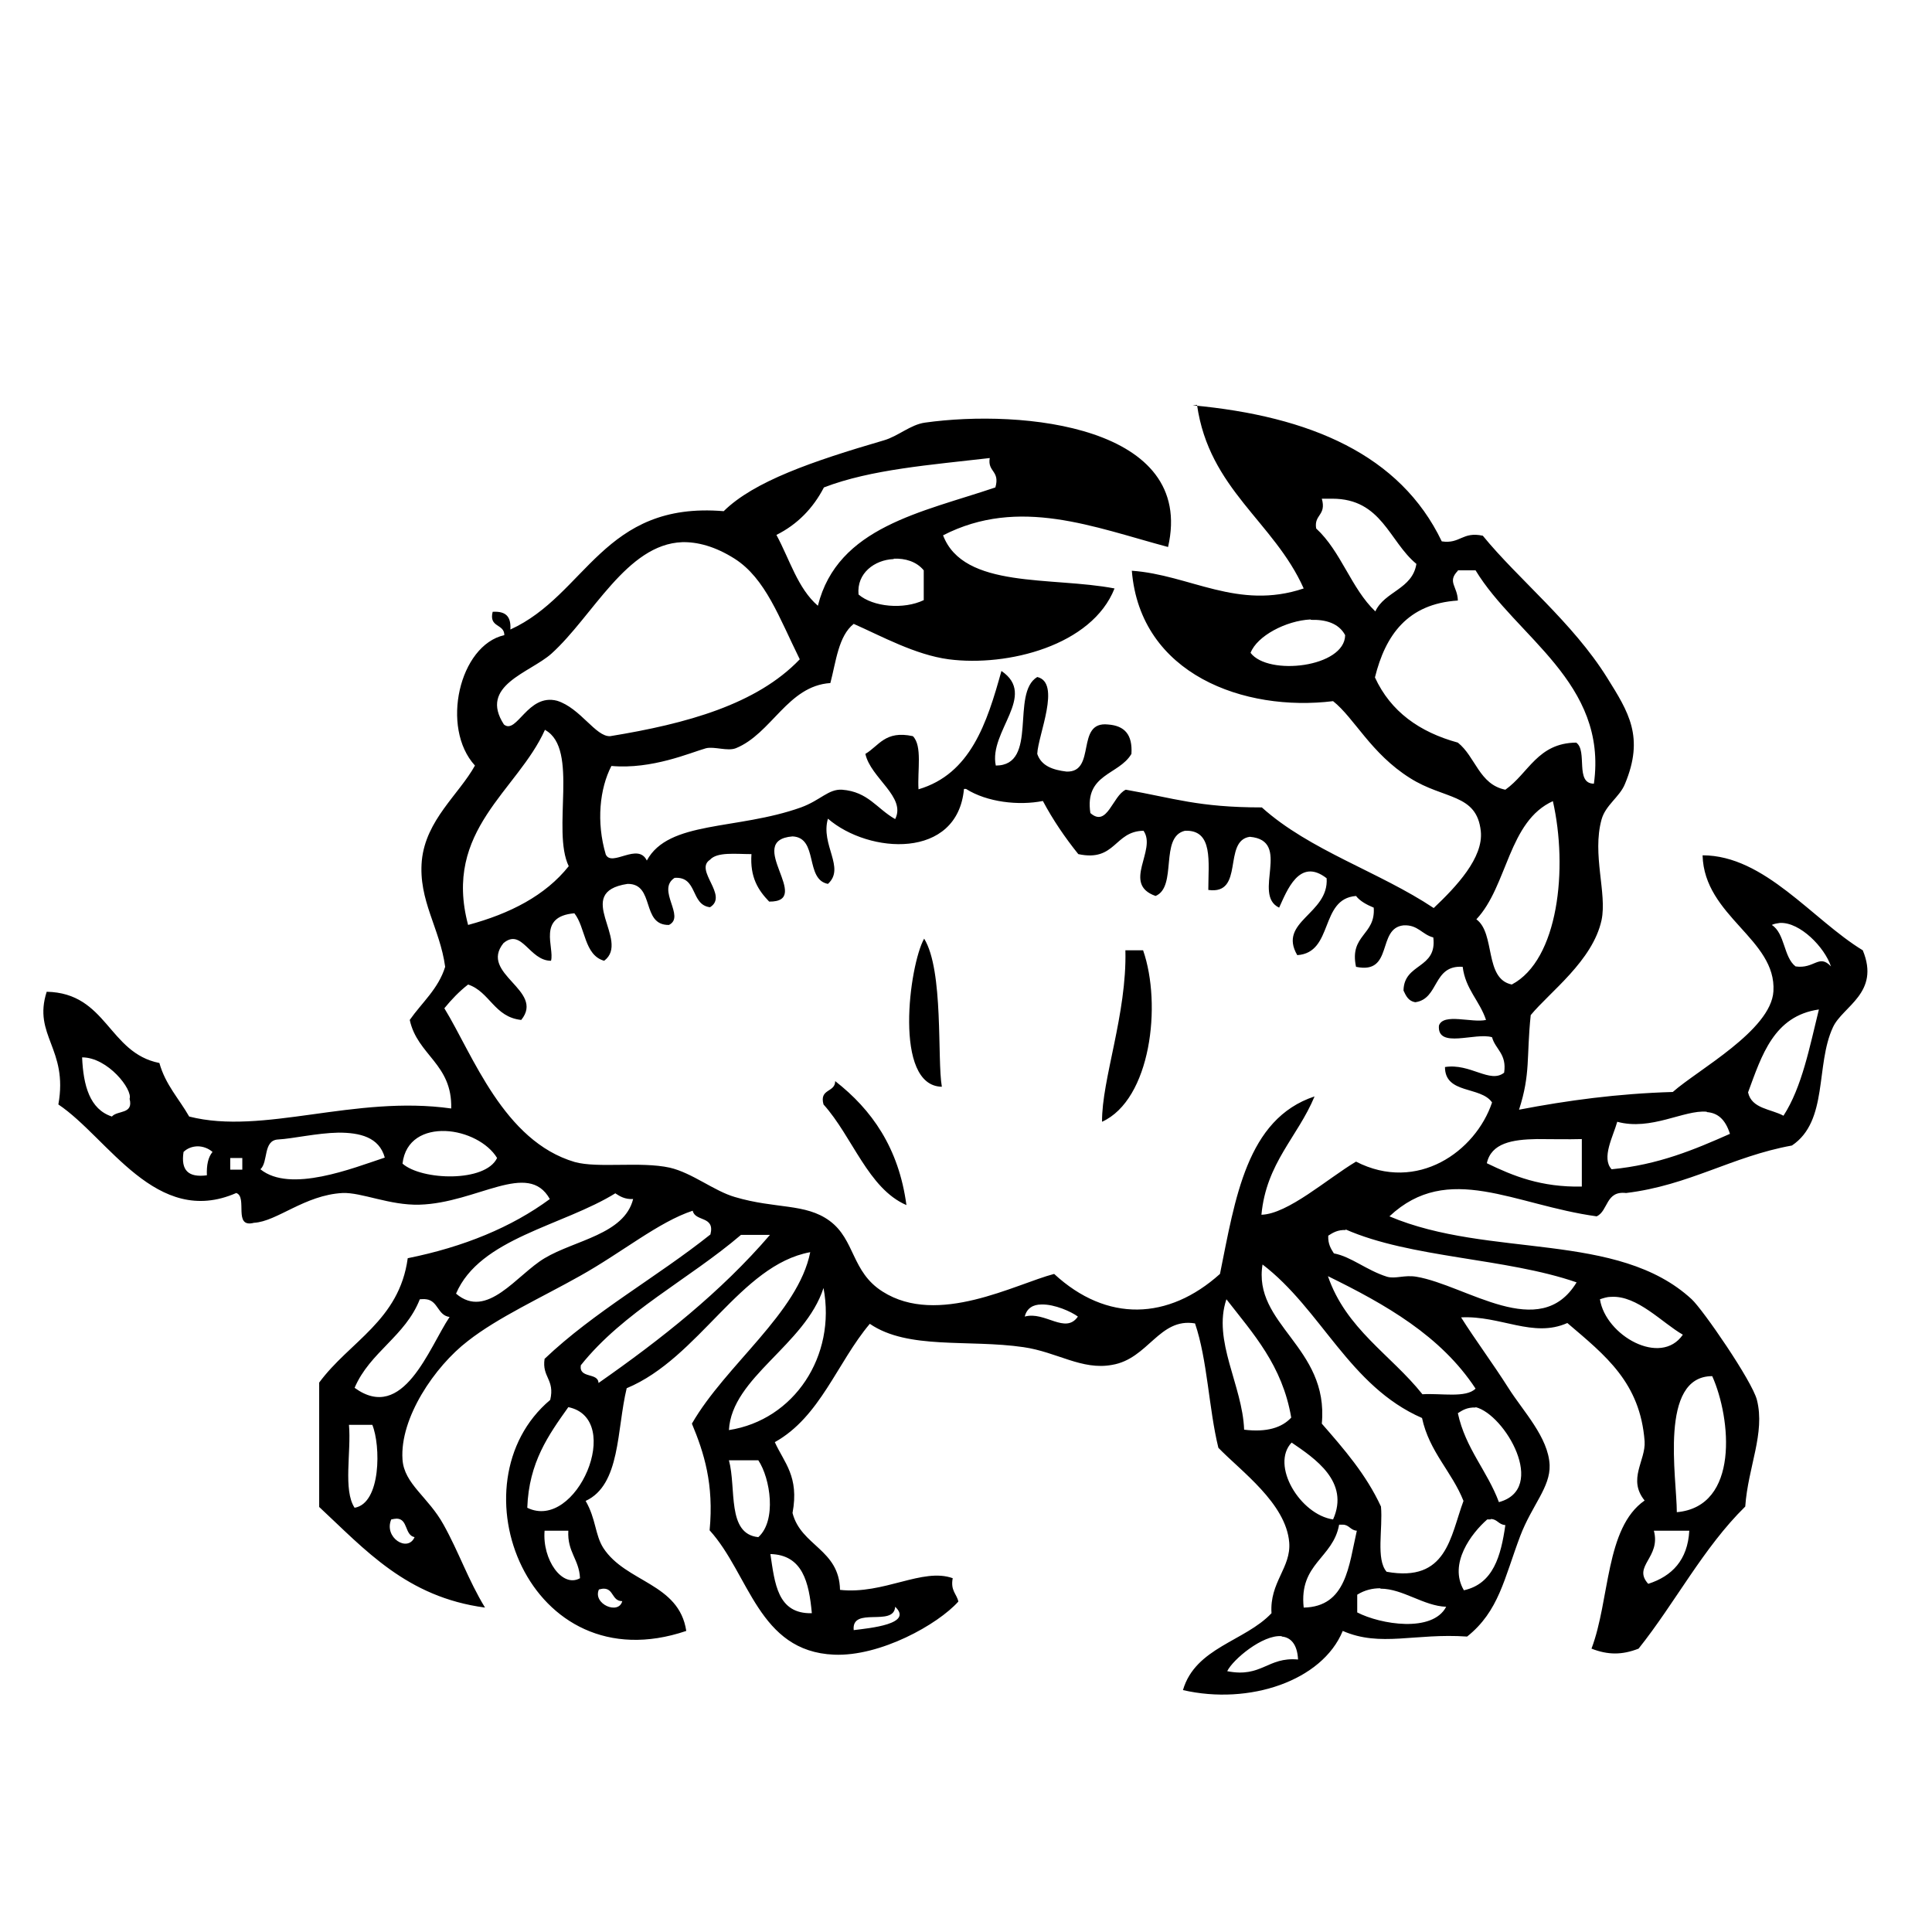 <?xml version="1.0" encoding="UTF-8" standalone="no"?>
<!-- Created with Inkscape (http://www.inkscape.org/) -->
<svg xmlns:dc="http://purl.org/dc/elements/1.1/" xmlns:cc="http://creativecommons.org/ns#" xmlns:rdf="http://www.w3.org/1999/02/22-rdf-syntax-ns#" xmlns:svg="http://www.w3.org/2000/svg" xmlns="http://www.w3.org/2000/svg" version="1.1" width="100%" height="100%" viewBox="0 0 48 48" id="svg2" xml:space="preserve">
<defs id="defs28" />
<path d="m 29.74,10.06 c 0.30,2.10 1.91,2.90 2.65,4.56 -1.64,0.55 -2.83,-0.34 -4.27,-0.44 0.21,2.58 2.80,3.51 5.00,3.24 0.53,0.42 0.94,1.30 1.91,1.91 0.85,0.54 1.66,0.38 1.76,1.32 0.07,0.66 -0.61,1.38 -1.17,1.91 -1.35,-0.90 -3.08,-1.43 -4.27,-2.50 -1.58,-0.00 -2.18,-0.23 -3.38,-0.44 -0.33,0.15 -0.46,0.95 -0.88,0.58 -0.15,-0.98 0.71,-0.94 1.02,-1.47 0.03,-0.48 -0.17,-0.70 -0.58,-0.73 -0.82,-0.09 -0.28,1.19 -1.03,1.17 -0.34,-0.04 -0.63,-0.14 -0.73,-0.44 0.02,-0.47 0.60,-1.77 0,-1.91 -0.67,0.40 0.04,2.20 -1.03,2.20 -0.18,-0.85 1.04,-1.74 0.14,-2.35 -0.36,1.30 -0.77,2.56 -2.06,2.94 -0.03,-0.46 0.10,-1.08 -0.14,-1.32 -0.69,-0.15 -0.84,0.24 -1.18,0.44 0.13,0.60 1.02,1.07 0.74,1.62 -0.46,-0.26 -0.67,-0.68 -1.32,-0.73 -0.34,-0.02 -0.53,0.26 -1.02,0.44 -1.60,0.57 -3.29,0.32 -3.83,1.32 -0.22,-0.46 -0.87,0.17 -1.02,-0.15 -0.24,-0.81 -0.15,-1.64 0.14,-2.20 1.01,0.09 1.96,-0.33 2.35,-0.44 0.21,-0.05 0.53,0.08 0.74,0 0.89,-0.36 1.29,-1.55 2.35,-1.62 0.14,-0.53 0.20,-1.17 0.58,-1.47 0.68,0.30 1.53,0.77 2.36,0.88 1.46,0.19 3.56,-0.34 4.12,-1.76 -1.56,-0.30 -3.75,0.02 -4.26,-1.32 1.89,-0.97 3.75,-0.20 5.59,0.29 0.69,-3.01 -3.62,-3.43 -6.04,-3.09 -0.36,0.05 -0.67,0.34 -1.02,0.44 -1.78,0.52 -3.23,1.02 -3.98,1.76 -3.00,-0.25 -3.41,2.08 -5.30,2.94 0.02,-0.32 -0.11,-0.46 -0.44,-0.44 -0.10,0.40 0.29,0.29 0.29,0.58 -1.12,0.25 -1.59,2.30 -0.73,3.24 -0.40,0.72 -1.22,1.35 -1.32,2.36 -0.09,0.99 0.45,1.68 0.58,2.64 -0.17,0.55 -0.58,0.89 -0.88,1.32 0.19,0.88 1.06,1.09 1.03,2.20 C 8.80,27.20 6.54,28.21 4.70,27.74 4.45,27.30 4.11,26.95 3.96,26.41 2.69,26.16 2.66,24.67 1.16,24.64 c -0.35,1.09 0.54,1.41 0.29,2.80 1.24,0.83 2.43,3.07 4.42,2.20 0.29,0.10 -0.09,0.88 0.44,0.74 0.57,-0.03 1.26,-0.69 2.20,-0.74 0.47,-0.02 1.17,0.31 1.91,0.29 1.43,-0.04 2.70,-1.11 3.24,-0.14 -0.95,0.70 -2.14,1.19 -3.53,1.47 -0.21,1.55 -1.45,2.07 -2.20,3.09 l 0,3.09 c 1.14,1.06 2.17,2.24 4.12,2.50 -0.42,-0.69 -0.65,-1.38 -1.03,-2.06 -0.38,-0.69 -0.98,-1.01 -1.02,-1.62 -0.07,-1.03 0.80,-2.31 1.62,-2.94 0.75,-0.59 1.85,-1.09 2.79,-1.62 1.04,-0.58 1.95,-1.34 2.80,-1.62 0.06,0.28 0.56,0.12 0.44,0.59 -1.33,1.06 -2.89,1.92 -4.12,3.09 -0.07,0.46 0.26,0.51 0.14,1.02 -2.46,2.07 -0.54,7.07 3.38,5.74 -0.18,-1.19 -1.50,-1.20 -2.06,-2.06 -0.21,-0.33 -0.18,-0.72 -0.44,-1.17 0.87,-0.40 0.77,-1.77 1.02,-2.80 1.80,-0.75 2.82,-3.06 4.56,-3.38 -0.30,1.51 -2.10,2.80 -2.94,4.26 0.30,0.72 0.55,1.50 0.44,2.65 0.99,1.09 1.21,3.01 3.09,3.09 1.15,0.05 2.58,-0.75 3.09,-1.32 -0.04,-0.19 -0.20,-0.27 -0.14,-0.58 -0.75,-0.27 -1.71,0.41 -2.80,0.29 -0.02,-1.01 -0.97,-1.09 -1.18,-1.91 0.17,-0.91 -0.21,-1.25 -0.44,-1.76 1.13,-0.63 1.55,-1.98 2.36,-2.94 0.95,0.65 2.45,0.38 3.82,0.58 0.83,0.12 1.45,0.58 2.20,0.44 0.90,-0.15 1.17,-1.18 2.06,-1.03 0.31,0.91 0.34,2.11 0.58,3.09 0.56,0.58 1.68,1.38 1.76,2.35 0.05,0.63 -0.49,0.99 -0.44,1.76 -0.66,0.70 -1.89,0.85 -2.20,1.91 1.65,0.38 3.46,-0.23 3.97,-1.47 0.94,0.41 1.79,0.05 3.09,0.14 0.79,-0.63 0.92,-1.44 1.32,-2.50 0.29,-0.76 0.75,-1.21 0.73,-1.76 -0.03,-0.69 -0.66,-1.34 -1.02,-1.91 -0.40,-0.63 -0.82,-1.19 -1.18,-1.76 0.98,-0.05 1.79,0.52 2.64,0.14 0.95,0.81 1.81,1.48 1.92,2.94 0.03,0.48 -0.43,0.94 0,1.47 -0.98,0.68 -0.86,2.47 -1.32,3.68 0.41,0.16 0.76,0.16 1.17,0 0.91,-1.14 1.61,-2.51 2.65,-3.53 0.07,-0.99 0.50,-1.82 0.29,-2.65 -0.12,-0.47 -1.34,-2.24 -1.62,-2.50 -1.84,-1.70 -5.03,-1.01 -7.51,-2.06 1.46,-1.37 3.10,-0.28 5.15,0 0.29,-0.14 0.22,-0.64 0.73,-0.58 1.57,-0.19 2.63,-0.91 4.12,-1.18 0.91,-0.61 0.58,-2.00 1.02,-2.94 0.24,-0.52 1.18,-0.85 0.74,-1.91 -1.25,-0.76 -2.44,-2.36 -3.98,-2.36 0.04,1.52 1.84,2.08 1.76,3.38 -0.06,0.97 -1.88,1.95 -2.50,2.50 -1.37,0.04 -2.62,0.21 -3.82,0.44 0.29,-0.90 0.18,-1.29 0.29,-2.35 0.48,-0.58 1.54,-1.35 1.76,-2.36 0.14,-0.67 -0.24,-1.63 0,-2.50 0.10,-0.36 0.45,-0.56 0.58,-0.88 0.49,-1.17 0.09,-1.79 -0.44,-2.64 -0.86,-1.38 -2.21,-2.45 -3.09,-3.53 -0.51,-0.11 -0.56,0.21 -1.02,0.14 -1.03,-2.15 -3.27,-3.11 -6.19,-3.38 z m -5.15,1.32 c -0.06,0.35 0.26,0.31 0.14,0.73 -1.83,0.62 -3.92,0.98 -4.41,2.94 -0.50,-0.43 -0.70,-1.15 -1.03,-1.76 0.52,-0.26 0.91,-0.66 1.18,-1.18 1.17,-0.45 2.66,-0.56 4.12,-0.73 z m 8.51,1.01 c 1.23,0.00 1.41,1.06 2.09,1.62 -0.10,0.63 -0.79,0.68 -1.02,1.18 -0.60,-0.57 -0.85,-1.49 -1.47,-2.06 -0.06,-0.35 0.26,-0.32 0.14,-0.74 0.09,-0.00 0.18,-0.00 0.26,-0.00 z M 16.94,13.47 c 0.38,-0.01 0.82,0.10 1.31,0.41 0.77,0.49 1.11,1.47 1.62,2.50 -1.07,1.12 -2.81,1.60 -4.71,1.91 -0.36,0.02 -0.74,-0.70 -1.32,-0.88 -0.73,-0.19 -1.00,0.85 -1.32,0.59 -0.63,-0.97 0.64,-1.28 1.18,-1.76 1.03,-0.93 1.87,-2.72 3.25,-2.77 z m 5.27,0.41 c 0.28,-0.01 0.56,0.07 0.74,0.29 l 0,0.74 c -0.50,0.24 -1.26,0.17 -1.62,-0.14 -0.05,-0.53 0.40,-0.86 0.87,-0.88 z m 14.01,0.29 0.44,0 c 1.00,1.65 3.29,2.79 2.94,5.30 -0.48,-0.00 -0.15,-0.82 -0.44,-1.02 -0.96,0.01 -1.18,0.76 -1.76,1.17 -0.65,-0.13 -0.74,-0.82 -1.18,-1.17 -0.95,-0.26 -1.67,-0.77 -2.06,-1.62 0.26,-1.05 0.81,-1.83 2.06,-1.91 -0.01,-0.36 -0.27,-0.46 0,-0.74 z m -3.65,1.23 c 0.36,-0.01 0.69,0.08 0.85,0.38 -0.01,0.80 -1.91,1.02 -2.35,0.44 0.16,-0.42 0.88,-0.80 1.49,-0.83 z m -19.02,2.74 c 0.84,0.47 0.15,2.49 0.58,3.38 -0.58,0.73 -1.46,1.18 -2.50,1.46 -0.63,-2.36 1.23,-3.33 1.91,-4.85 z m 10.45,1.46 c 0.52,0.33 1.31,0.42 1.91,0.30 0.25,0.47 0.55,0.91 0.88,1.32 0.93,0.20 0.89,-0.57 1.62,-0.58 0.34,0.48 -0.55,1.32 0.30,1.62 0.55,-0.23 0.09,-1.47 0.73,-1.62 0.71,-0.03 0.58,0.78 0.58,1.47 0.91,0.13 0.35,-1.22 1.03,-1.32 1.06,0.09 0.05,1.44 0.73,1.76 0.19,-0.41 0.50,-1.26 1.18,-0.73 0.06,0.89 -1.22,1.07 -0.73,1.91 0.91,-0.06 0.55,-1.40 1.46,-1.47 0.10,0.13 0.27,0.22 0.44,0.29 0.05,0.69 -0.61,0.67 -0.44,1.47 0.94,0.20 0.51,-0.96 1.18,-1.03 0.36,-0.02 0.46,0.23 0.74,0.30 0.10,0.79 -0.73,0.63 -0.74,1.32 0.06,0.13 0.12,0.26 0.29,0.29 0.60,-0.08 0.43,-0.93 1.18,-0.88 0.07,0.56 0.42,0.84 0.58,1.32 -0.35,0.08 -1.06,-0.18 -1.17,0.14 -0.05,0.59 0.91,0.16 1.32,0.29 0.08,0.30 0.37,0.41 0.30,0.88 -0.35,0.28 -0.84,-0.24 -1.47,-0.14 0.00,0.68 0.89,0.47 1.17,0.88 -0.41,1.22 -1.86,2.25 -3.38,1.47 -0.72,0.43 -1.69,1.30 -2.35,1.32 0.12,-1.29 0.90,-1.93 1.32,-2.94 -1.69,0.56 -1.97,2.54 -2.35,4.41 -1.28,1.15 -2.81,1.21 -4.12,0 -0.96,0.25 -2.89,1.31 -4.26,0.44 -0.78,-0.49 -0.68,-1.29 -1.32,-1.76 -0.60,-0.44 -1.34,-0.29 -2.35,-0.59 -0.52,-0.15 -1.06,-0.60 -1.62,-0.73 -0.73,-0.16 -1.78,0.02 -2.36,-0.14 -1.77,-0.52 -2.53,-2.66 -3.24,-3.82 0.17,-0.21 0.37,-0.42 0.59,-0.59 0.54,0.18 0.65,0.81 1.32,0.88 0.60,-0.74 -1.06,-1.14 -0.44,-1.91 0.46,-0.38 0.64,0.44 1.18,0.44 0.09,-0.33 -0.35,-1.10 0.58,-1.18 0.28,0.35 0.24,1.04 0.74,1.18 0.67,-0.50 -0.80,-1.70 0.58,-1.91 0.69,-0.01 0.33,1.03 1.03,1.02 0.42,-0.21 -0.32,-0.87 0.14,-1.17 0.58,-0.04 0.39,0.67 0.88,0.73 0.47,-0.29 -0.40,-0.92 0,-1.18 0.18,-0.20 0.64,-0.14 1.03,-0.14 -0.04,0.58 0.17,0.90 0.44,1.18 1.12,0.01 -0.64,-1.52 0.58,-1.62 0.65,0.03 0.30,1.07 0.88,1.18 0.44,-0.40 -0.19,-0.97 0,-1.62 1.02,0.88 3.22,1.02 3.38,-0.74 z m 14.58,0.30 c 0.38,1.67 0.14,3.95 -1.02,4.56 -0.69,-0.14 -0.40,-1.27 -0.88,-1.62 0.78,-0.83 0.79,-2.44 1.91,-2.94 z m 5.65,3.03 c 0.49,-0.02 1.10,0.60 1.26,1.08 -0.30,-0.32 -0.41,0.07 -0.88,0 -0.30,-0.23 -0.26,-0.82 -0.59,-1.03 0.06,-0.03 0.13,-0.04 0.20,-0.05 z M 22.96,23.32 c -0.37,0.66 -0.77,3.66 0.44,3.68 -0.12,-0.68 0.05,-2.89 -0.44,-3.68 z m 5.00,0.29 c 0.04,1.58 -0.59,3.21 -0.58,4.26 1.21,-0.55 1.49,-2.91 1.02,-4.26 l -0.44,0 z m 17.23,1.47 c -0.23,0.93 -0.42,1.93 -0.88,2.64 -0.31,-0.17 -0.79,-0.17 -0.88,-0.58 0.34,-0.92 0.64,-1.90 1.76,-2.06 z M 2.04,26.27 c 0.64,-0.00 1.26,0.80 1.18,1.03 0.10,0.39 -0.30,0.28 -0.44,0.44 C 2.23,27.56 2.07,26.97 2.04,26.27 z m 18.71,0.59 c -0.00,0.29 -0.40,0.18 -0.29,0.58 0.72,0.80 1.11,2.09 2.06,2.50 C 22.33,28.52 21.66,27.57 20.75,26.86 z m 21.66,0.77 c 0.25,0.02 0.45,0.16 0.57,0.54 -0.88,0.39 -1.78,0.77 -2.94,0.88 -0.26,-0.28 0.04,-0.82 0.14,-1.18 0.84,0.23 1.66,-0.30 2.22,-0.25 z M 11.07,28.10 c 0.51,0.02 1.05,0.29 1.28,0.67 -0.29,0.61 -1.87,0.56 -2.35,0.14 0.07,-0.60 0.55,-0.83 1.07,-0.81 z m -2.66,0.04 c 0.53,-0.00 1.01,0.11 1.15,0.62 -0.79,0.26 -2.35,0.89 -3.09,0.29 0.20,-0.18 0.06,-0.72 0.44,-0.74 0.37,-0.02 0.96,-0.16 1.50,-0.17 z m 29.78,0.16 c 0.36,-0.00 0.76,0.01 1.11,0.00 l 0,1.18 c -1.01,0.02 -1.70,-0.26 -2.36,-0.58 0.11,-0.50 0.63,-0.59 1.24,-0.60 z M 4.91,28.48 c 0.13,0 0.27,0.05 0.37,0.14 -0.11,0.13 -0.15,0.33 -0.14,0.58 -0.46,0.06 -0.65,-0.12 -0.58,-0.58 0.09,-0.09 0.22,-0.14 0.36,-0.14 z m 0.81,0.29 0.30,0 0,0.29 -0.30,0 0,-0.29 z m 9.57,0.88 c 0.11,0.07 0.23,0.15 0.44,0.14 -0.22,0.88 -1.45,1.02 -2.20,1.47 -0.69,0.41 -1.43,1.54 -2.20,0.88 0.59,-1.38 2.65,-1.68 3.97,-2.50 z M 33.42,30.54 c 1.63,0.72 3.99,0.71 5.75,1.32 -0.91,1.50 -2.74,0.07 -3.98,-0.14 -0.30,-0.05 -0.52,0.06 -0.73,0 -0.51,-0.16 -0.89,-0.50 -1.32,-0.58 -0.07,-0.11 -0.15,-0.23 -0.14,-0.44 0.11,-0.07 0.23,-0.15 0.44,-0.14 z m -15.02,0.14 0.73,0 c -1.22,1.42 -2.70,2.59 -4.26,3.68 -0.01,-0.27 -0.49,-0.10 -0.44,-0.44 1.06,-1.33 2.68,-2.13 3.98,-3.24 z m 12.96,0.73 c 1.47,1.12 2.16,3.03 3.97,3.82 0.18,0.84 0.74,1.33 1.03,2.06 -0.33,0.89 -0.41,2.03 -1.91,1.76 -0.27,-0.31 -0.09,-1.07 -0.14,-1.62 -0.37,-0.80 -0.92,-1.43 -1.47,-2.06 0.18,-1.91 -1.73,-2.46 -1.47,-3.97 z m 1.62,0.29 c 1.45,0.71 2.82,1.49 3.68,2.80 -0.24,0.24 -0.86,0.11 -1.32,0.14 -0.78,-0.98 -1.90,-1.62 -2.35,-2.94 z m -12.52,0.30 c 0.32,1.69 -0.73,3.28 -2.35,3.53 0.07,-1.31 1.89,-2.11 2.35,-3.53 z m 19.57,0.22 c 0.65,-0.04 1.27,0.65 1.78,0.94 -0.55,0.80 -1.92,0.02 -2.06,-0.88 0.09,-0.03 0.18,-0.06 0.27,-0.06 z m -29.44,0.06 c 0.30,0.04 0.28,0.40 0.58,0.44 -0.51,0.76 -1.15,2.64 -2.36,1.76 0.38,-0.89 1.26,-1.28 1.62,-2.20 0.05,-0.00 0.11,-0.01 0.15,-0.00 z m 19.88,0.00 c 0.66,0.85 1.39,1.64 1.61,2.94 -0.23,0.25 -0.61,0.37 -1.17,0.30 -0.04,-1.10 -0.79,-2.21 -0.44,-3.24 z m -4.59,0.13 c 0.32,-0.01 0.74,0.18 0.90,0.30 -0.31,0.45 -0.82,-0.14 -1.32,0 0.05,-0.21 0.21,-0.30 0.41,-0.30 z m 16.66,1.78 c 0.47,1.05 0.68,3.24 -0.88,3.38 0.00,-0.85 -0.45,-3.38 0.88,-3.38 z M 14.12,34.96 c 1.40,0.29 0.20,3.10 -1.02,2.50 0.04,-1.13 0.53,-1.81 1.02,-2.50 z m 22.54,0 c 0.73,0.18 1.80,2.03 0.58,2.36 -0.29,-0.78 -0.83,-1.33 -1.02,-2.21 0.11,-0.07 0.23,-0.15 0.44,-0.14 z m -27.99,0.44 0.58,0 c 0.21,0.51 0.22,1.95 -0.44,2.06 -0.29,-0.44 -0.08,-1.39 -0.14,-2.06 z m 23.42,0.44 c 0.57,0.39 1.45,0.97 1.03,1.91 -0.82,-0.12 -1.56,-1.35 -1.03,-1.91 z m -13.98,0.44 0.73,0 c 0.30,0.45 0.46,1.50 0,1.91 -0.79,-0.08 -0.54,-1.21 -0.73,-1.91 z m -8.25,1.45 c 0.28,0.01 0.19,0.41 0.44,0.46 -0.17,0.39 -0.77,0.01 -0.58,-0.44 0.05,-0.01 0.10,-0.02 0.14,-0.02 z m 27.18,0.01 c 0.16,0.00 0.19,0.14 0.36,0.15 -0.11,0.77 -0.30,1.46 -1.03,1.62 -0.39,-0.66 0.19,-1.42 0.58,-1.76 0.02,-0.00 0.06,-0.00 0.08,-0.00 z m -3.68,0.14 c 0.16,0.00 0.19,0.14 0.35,0.15 -0.20,0.87 -0.26,1.89 -1.32,1.91 -0.12,-1.10 0.73,-1.22 0.88,-2.06 0.02,-0.00 0.06,-0.00 0.08,-0.00 z m -19.82,0.15 0.58,0 c -0.03,0.53 0.27,0.71 0.29,1.18 -0.44,0.25 -0.94,-0.46 -0.88,-1.18 z m 27.55,0 0.88,0 c -0.04,0.73 -0.43,1.13 -1.02,1.32 -0.40,-0.44 0.32,-0.65 0.14,-1.32 z m -21.95,0.58 c 0.80,0.02 0.96,0.70 1.03,1.47 -0.86,0.02 -0.92,-0.75 -1.03,-1.47 z m -4.14,0.86 c 0.25,0.00 0.20,0.31 0.46,0.31 -0.09,0.35 -0.74,0.07 -0.58,-0.29 0.05,-0.01 0.08,-0.02 0.12,-0.02 z m 19.30,0.00 c 0.55,0.00 1.07,0.43 1.63,0.45 -0.34,0.65 -1.63,0.44 -2.21,0.14 l 0,-0.44 c 0.19,-0.12 0.39,-0.16 0.57,-0.16 z m -12.06,0.45 c 0.46,0.43 -0.63,0.53 -1.03,0.58 -0.06,-0.60 1.00,-0.07 1.03,-0.58 z m 9.61,0.74 c 0.21,0.02 0.38,0.18 0.40,0.57 -0.76,-0.07 -0.90,0.46 -1.76,0.29 0.14,-0.29 0.88,-0.91 1.35,-0.87 z" />
</svg>
